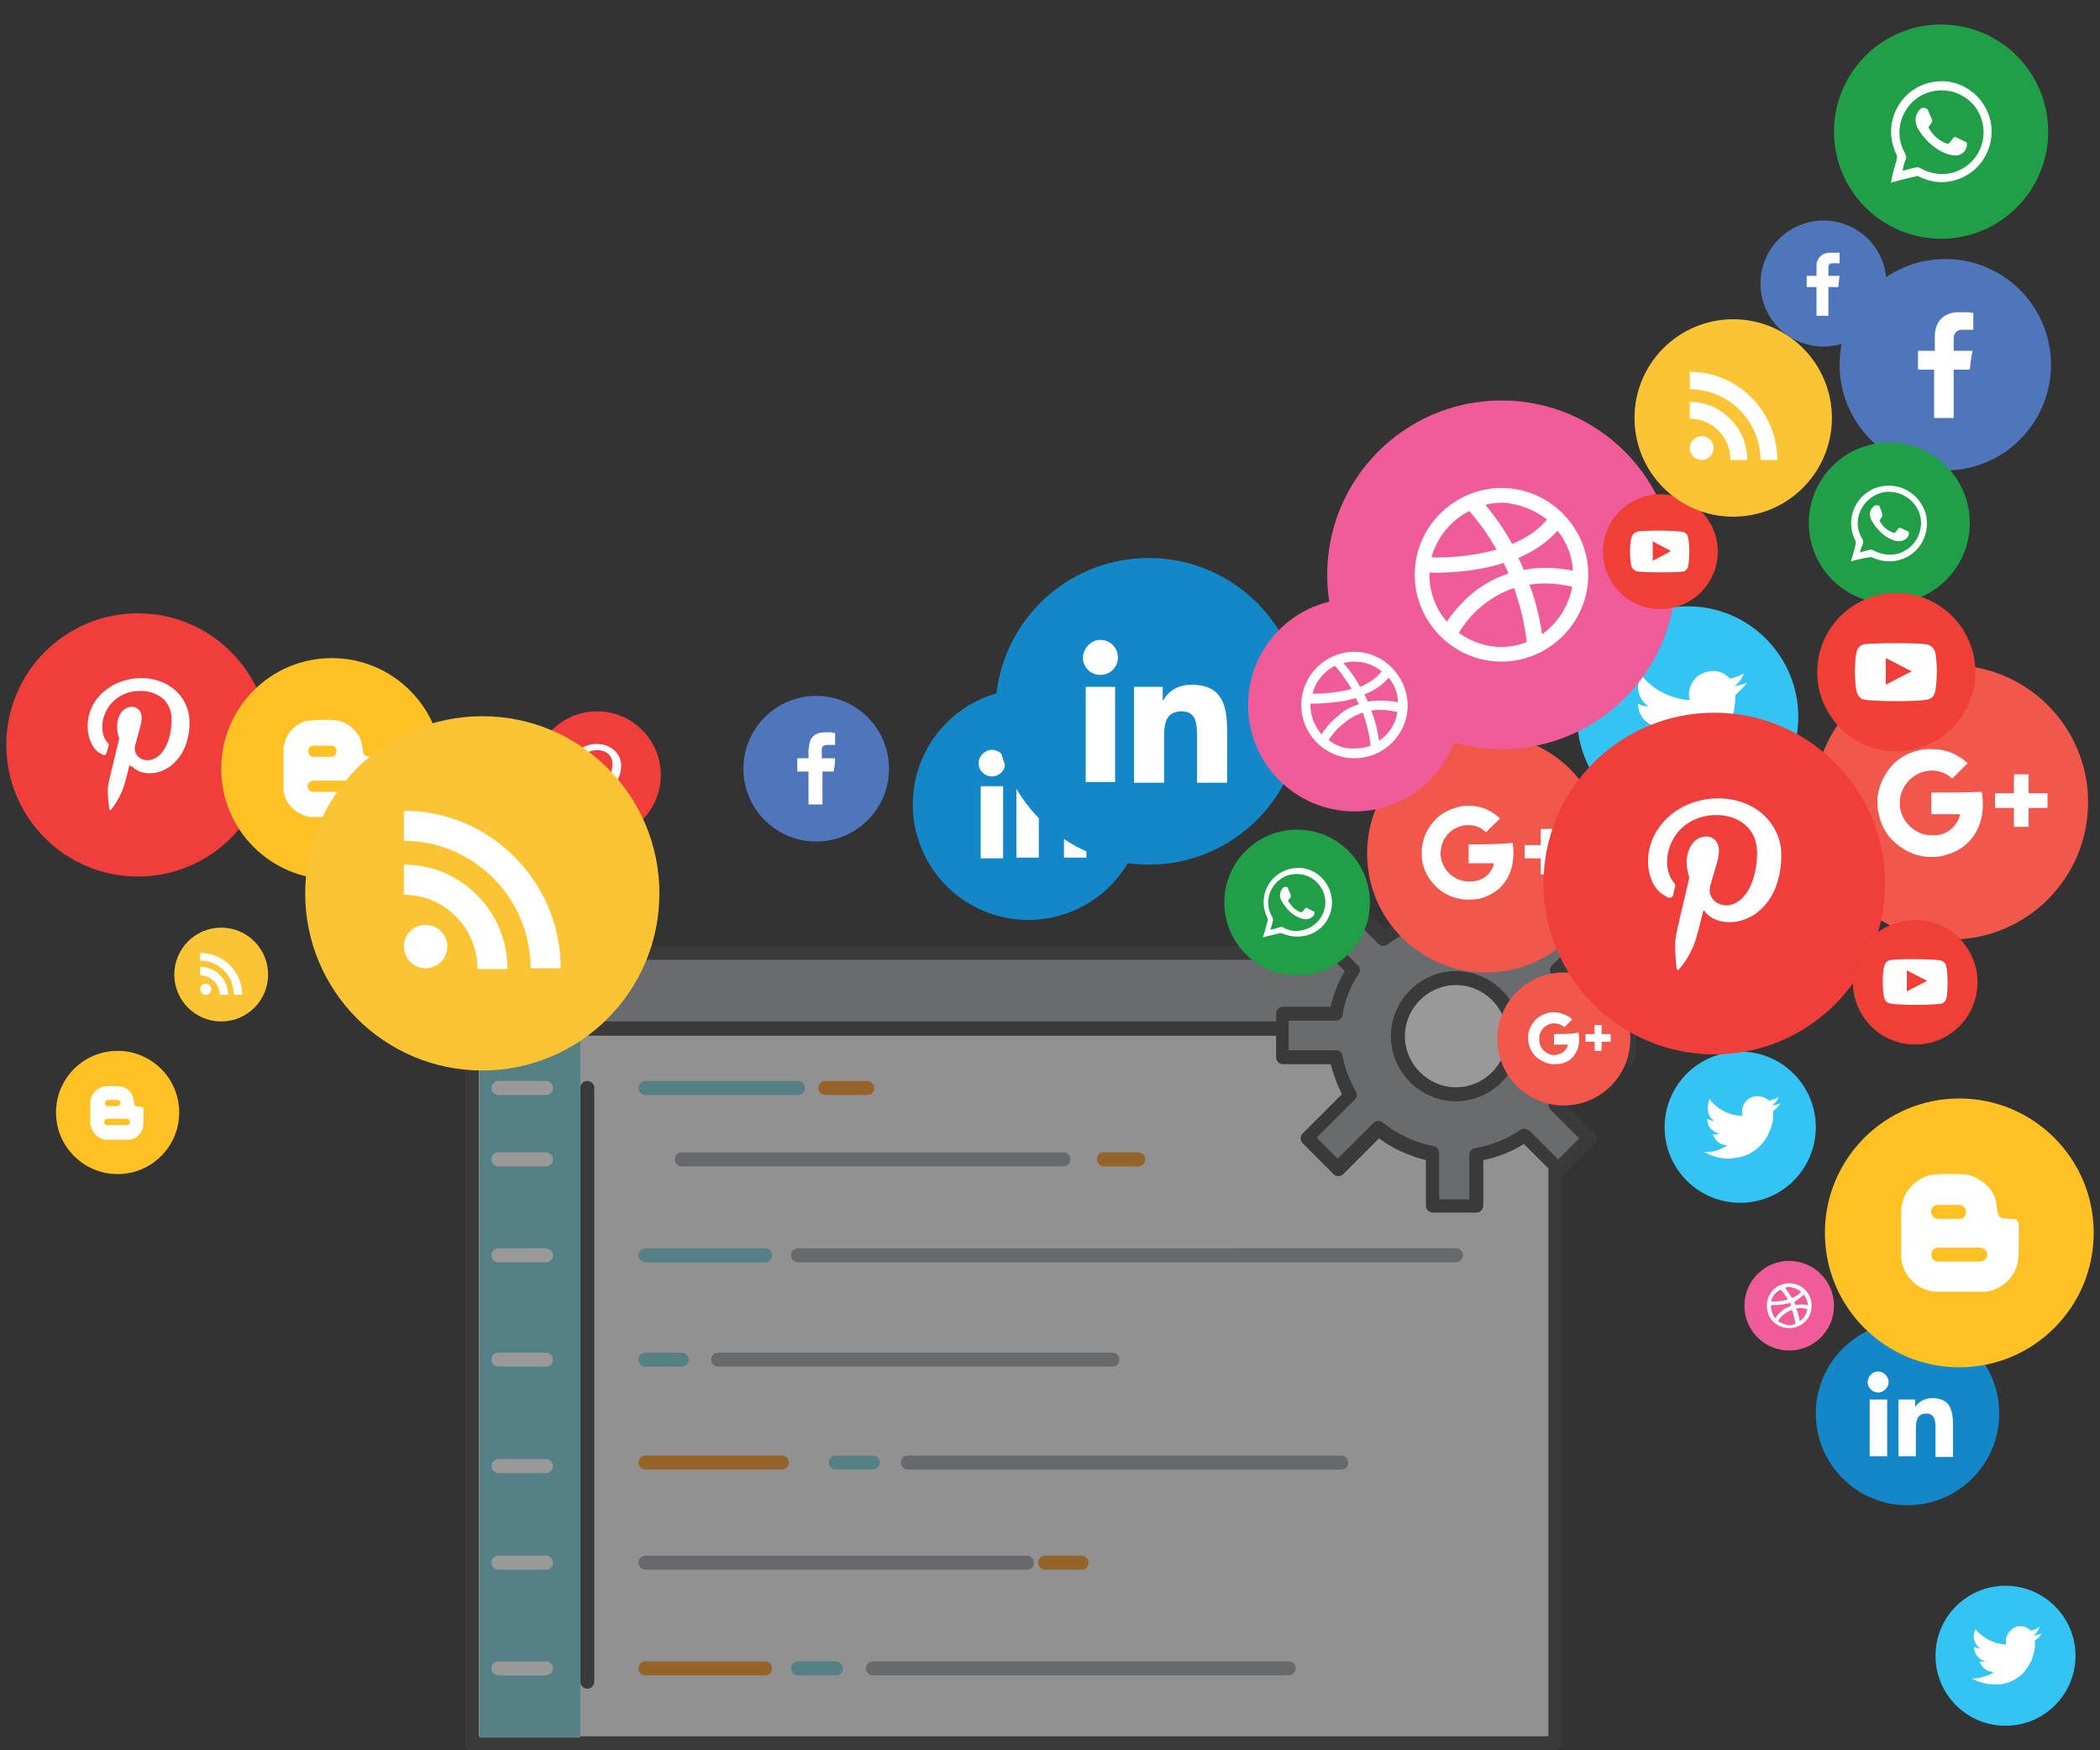 <?xml version="1.0" encoding="utf-8"?>
<!-- Generator: Adobe Illustrator 19.0.0, SVG Export Plug-In . SVG Version: 6.00 Build 0)  -->
<svg version="1.1" id="Layer_1" xmlns="http://www.w3.org/2000/svg" xmlns:xlink="http://www.w3.org/1999/xlink" x="0px" y="0px"
	 viewBox="0 0 300 250" style="enable-background:new 0 0 300 250;" xml:space="preserve">
<rect x="0" y="0" width="300" height="250" fill="#333333" stroke="none"/>
<style type="text/css">
	.st0{opacity:0.5;}
	.st1{fill:#F0F0F1;}
	.st2{fill:#424143;}
	.st3{fill:#9FA5AC;}
	.st4{fill:#77CDD5;}
	.st5{fill:#9AA1A8;}
	.st6{fill:#F89521;}
	.st7{fill:#FFFFFF;}
	.st8{fill:#4F76BB;}
	.st9{fill-rule:evenodd;clip-rule:evenodd;fill:#FFFFFF;}
	.st10{fill:#34C4F3;}
	.st11{fill:#F1574A;}
	.st12{fill:#1387C8;}
	.st13{fill:#F05C98;}
	.st14{fill:#EF3E3B;}
	.st15{fill:#FFC124;}
	.st16{fill:#209E48;}
	.st17{fill:#EF3F37;}
	.st18{fill:#FBC434;}
</style>
<g id="XMLID_221_" class="st0">
	<g id="XMLID_677_">
		<g id="XMLID_727_">
			<g id="XMLID_733_">
				<path id="XMLID_293_" class="st1" d="M67.4,146.9V249c30.5,0,114.5,0,154.7,0V146.9C178.9,146.9,93.6,146.9,67.4,146.9z"/>
				<path id="XMLID_734_" class="st2" d="M222.1,250H67.4c-0.5,0-1-0.4-1-1V146.9c0-0.5,0.4-1,1-1h154.7c0.5,0,1,0.4,1,1V249
					C223.1,249.6,222.7,250,222.1,250z M68.4,248h152.8V147.9H68.4V248z"/>
			</g>
			<g id="XMLID_728_">
				<path id="XMLID_290_" class="st3" d="M222.1,138.3c0-1.1-0.9-2.1-2.1-2.1H69.5c-1.1,0-2.1,0.9-2.1,2.1v8.7
					c26.2,0,111.5,0,154.7,0V138.3z"/>
				<path id="XMLID_729_" class="st2" d="M222.1,147.9H67.4c-0.5,0-1-0.4-1-1v-8.7c0-1.7,1.4-3.1,3.1-3.1h150.6
					c1.7,0,3.1,1.4,3.1,3.1v8.7C223.1,147.5,222.7,147.9,222.1,147.9z M68.4,145.9h152.8v-7.7c0-0.6-0.5-1.1-1.1-1.1H69.5
					c-0.6,0-1.1,0.5-1.1,1.1V145.9z"/>
			</g>
		</g>
		<g id="XMLID_725_">
			<path id="XMLID_287_" class="st2" d="M83.9,241.2c-0.5,0-1-0.4-1-1v-84.8c0-0.5,0.4-1,1-1c0.5,0,1,0.4,1,1v84.8
				C84.9,240.7,84.5,241.2,83.9,241.2z"/>
		</g>
		<g id="XMLID_723_">
			<path id="XMLID_285_" class="st4" d="M109.4,180.3H92.2c-0.5,0-1-0.4-1-1c0-0.5,0.4-1,1-1h17.1c0.5,0,1,0.4,1,1
				C110.3,179.8,109.9,180.3,109.4,180.3z"/>
		</g>
		<g id="XMLID_721_">
			<path id="XMLID_284_" class="st5" d="M208,180.3H114c-0.5,0-1-0.4-1-1c0-0.5,0.4-1,1-1H208c0.5,0,1,0.4,1,1
				C209,179.8,208.5,180.3,208,180.3z"/>
		</g>
		<g id="XMLID_719_">
			<path id="XMLID_283_" class="st4" d="M97.4,195.2h-5.2c-0.5,0-1-0.4-1-1s0.4-1,1-1h5.2c0.5,0,1,0.4,1,1S98,195.2,97.4,195.2z"/>
		</g>
		<g id="XMLID_717_">
			<path id="XMLID_279_" class="st5" d="M158.9,195.2h-56.3c-0.5,0-1-0.4-1-1s0.4-1,1-1h56.3c0.5,0,1,0.4,1,1
				S159.5,195.2,158.9,195.2z"/>
		</g>
		<g id="XMLID_715_">
			<path id="XMLID_277_" class="st6" d="M111.7,209.9H92.2c-0.5,0-1-0.4-1-1c0-0.5,0.4-1,1-1h19.5c0.5,0,1,0.4,1,1
				C112.7,209.5,112.2,209.9,111.7,209.9z"/>
		</g>
		<g id="XMLID_713_">
			<path id="XMLID_276_" class="st4" d="M124.7,209.9h-5.3c-0.5,0-1-0.4-1-1c0-0.5,0.4-1,1-1h5.3c0.5,0,1,0.4,1,1
				C125.6,209.5,125.2,209.9,124.7,209.9z"/>
		</g>
		<g id="XMLID_711_">
			<path id="XMLID_275_" class="st5" d="M191.6,209.9h-61.9c-0.5,0-1-0.4-1-1c0-0.5,0.4-1,1-1h61.9c0.5,0,1,0.4,1,1
				C192.6,209.5,192.2,209.9,191.6,209.9z"/>
		</g>
		<g id="XMLID_709_">
			<path id="XMLID_273_" class="st5" d="M146.7,224.2H92.2c-0.5,0-1-0.4-1-1c0-0.5,0.4-1,1-1h54.5c0.5,0,1,0.4,1,1
				C147.7,223.8,147.3,224.2,146.7,224.2z"/>
		</g>
		<g id="XMLID_707_">
			<path id="XMLID_272_" class="st6" d="M154.5,224.2h-5.2c-0.5,0-1-0.4-1-1c0-0.5,0.4-1,1-1h5.2c0.5,0,1,0.4,1,1
				C155.5,223.8,155.1,224.2,154.5,224.2z"/>
		</g>
		<g id="XMLID_705_">
			<path id="XMLID_271_" class="st6" d="M109.4,239.3H92.2c-0.5,0-1-0.4-1-1c0-0.5,0.4-1,1-1h17.1c0.5,0,1,0.4,1,1
				C110.3,238.8,109.9,239.3,109.4,239.3z"/>
		</g>
		<g id="XMLID_703_">
			<path id="XMLID_265_" class="st4" d="M119.5,239.3H114c-0.5,0-1-0.4-1-1c0-0.5,0.4-1,1-1h5.4c0.5,0,1,0.4,1,1
				C120.5,238.8,120,239.3,119.5,239.3z"/>
		</g>
		<g id="XMLID_701_">
			<path id="XMLID_263_" class="st5" d="M184.1,239.3h-59.4c-0.5,0-1-0.4-1-1c0-0.5,0.4-1,1-1h59.4c0.5,0,1,0.4,1,1
				C185.1,238.8,184.6,239.3,184.1,239.3z"/>
		</g>
		<rect id="XMLID_261_" x="68.5" y="148" class="st4" width="14.4" height="100.2"/>
		<g id="XMLID_698_">
			<path id="XMLID_260_" class="st4" d="M114,156.4H92.2c-0.5,0-1-0.4-1-1c0-0.5,0.4-1,1-1H114c0.5,0,1,0.4,1,1
				C115,156,114.6,156.4,114,156.4z"/>
		</g>
		<g id="XMLID_696_">
			<path id="XMLID_259_" class="st6" d="M123.9,156.4h-6c-0.5,0-1-0.4-1-1c0-0.5,0.4-1,1-1h6c0.5,0,1,0.4,1,1
				C124.9,156,124.4,156.4,123.9,156.4z"/>
		</g>
		<g id="XMLID_694_">
			<path id="XMLID_258_" class="st5" d="M151.9,166.6H97.4c-0.5,0-1-0.4-1-1s0.4-1,1-1h54.5c0.5,0,1,0.4,1,1
				S152.5,166.6,151.9,166.6z"/>
		</g>
		<g id="XMLID_692_">
			<path id="XMLID_257_" class="st6" d="M162.6,166.6h-4.9c-0.5,0-1-0.4-1-1s0.4-1,1-1h4.9c0.5,0,1,0.4,1,1S163.1,166.6,162.6,166.6
				z"/>
		</g>
		<g id="XMLID_690_">
			<path id="XMLID_252_" class="st7" d="M78,156.4h-6.8c-0.5,0-1-0.4-1-1c0-0.5,0.4-1,1-1H78c0.5,0,1,0.4,1,1
				C79,156,78.6,156.4,78,156.4z"/>
		</g>
		<g id="XMLID_688_">
			<path id="XMLID_250_" class="st7" d="M78,166.6h-6.8c-0.5,0-1-0.4-1-1s0.4-1,1-1H78c0.5,0,1,0.4,1,1S78.6,166.6,78,166.6z"/>
		</g>
		<g id="XMLID_686_">
			<path id="XMLID_249_" class="st7" d="M78,180.3h-6.8c-0.5,0-1-0.4-1-1c0-0.5,0.4-1,1-1H78c0.5,0,1,0.4,1,1
				C79,179.8,78.6,180.3,78,180.3z"/>
		</g>
		<g id="XMLID_684_">
			<path id="XMLID_248_" class="st7" d="M78,195.2h-6.8c-0.5,0-1-0.4-1-1s0.4-1,1-1H78c0.5,0,1,0.4,1,1S78.6,195.2,78,195.2z"/>
		</g>
		<g id="XMLID_682_">
			<path id="XMLID_247_" class="st7" d="M78,210.4h-6.8c-0.5,0-1-0.4-1-1c0-0.5,0.4-1,1-1H78c0.5,0,1,0.4,1,1
				C79,209.9,78.6,210.4,78,210.4z"/>
		</g>
		<g id="XMLID_680_">
			<path id="XMLID_246_" class="st7" d="M78,224.2h-6.8c-0.5,0-1-0.4-1-1c0-0.5,0.4-1,1-1H78c0.5,0,1,0.4,1,1
				C79,223.8,78.6,224.2,78,224.2z"/>
		</g>
		<g id="XMLID_678_">
			<path id="XMLID_245_" class="st7" d="M78,239.3h-6.8c-0.5,0-1-0.4-1-1c0-0.5,0.4-1,1-1H78c0.5,0,1,0.4,1,1
				C79,238.8,78.6,239.3,78,239.3z"/>
		</g>
	</g>
	<g id="XMLID_666_">
		<g id="XMLID_672_">
			<path id="XMLID_243_" class="st3" d="M232.6,151.1v-6.2h-7.7c-0.4-2.3-1.3-4.4-2.5-6.3l5.6-5.6l-4.4-4.4l-5.5,5.5
				c-2.1-1.6-4.6-2.7-7.3-3.1v-7.3h-6.2v7.4c-2.6,0.5-5,1.6-7,3.1l-5.5-5.5l-4.4,4.4l5.6,5.6c-1.2,1.9-2.1,4-2.5,6.3h-7.6v6.2h7.6
				c0.4,1.9,1,3.8,2,5.4l-6.1,6.1l4.4,4.4l5.8-5.8c2.2,1.8,4.8,3.1,7.8,3.7v7.3h6.2V165c2.5-0.4,4.9-1.4,6.9-2.8l4.8,4.8l4.4-4.4
				l-4.8-4.8c1.4-2,2.4-4.3,2.8-6.8H232.6z"/>
			<path id="XMLID_673_" class="st2" d="M210.9,173.2h-6.2c-0.5,0-1-0.4-1-1v-6.5c-2.4-0.6-4.7-1.6-6.7-3.1l-5.1,5.1
				c-0.4,0.4-1,0.4-1.4,0l-4.4-4.4c-0.4-0.4-0.4-1,0-1.4l5.6-5.6c-0.7-1.4-1.2-2.8-1.6-4.3h-6.8c-0.5,0-1-0.4-1-1v-6.2
				c0-0.5,0.4-1,1-1h6.8c0.4-1.8,1.1-3.5,2-5.1l-5-5c-0.4-0.4-0.4-1,0-1.4l4.4-4.4c0.4-0.4,1-0.4,1.4,0l4.9,4.9
				c1.8-1.2,3.8-2.1,5.9-2.6v-6.6c0-0.5,0.4-1,1-1h6.2c0.5,0,1,0.4,1,1v6.5c2.2,0.5,4.3,1.4,6.2,2.6l4.9-4.9c0.4-0.4,1-0.4,1.4,0
				l4.4,4.4c0.4,0.4,0.4,1,0,1.4l-5,5c0.9,1.6,1.6,3.3,2,5.2h6.9c0.5,0,1,0.4,1,1v6.2c0,0.5-0.4,1-1,1h-6.9c-0.5,2-1.2,3.9-2.3,5.6
				l4.3,4.3c0.4,0.4,0.4,1,0,1.4l-4.4,4.4c-0.2,0.2-0.4,0.3-0.7,0.3l0,0c-0.3,0-0.5-0.1-0.7-0.3l-4.3-4.3c-1.8,1.1-3.7,1.9-5.8,2.3
				v6.4C211.9,172.8,211.4,173.2,210.9,173.2z M205.7,171.3h4.2V165c0-0.5,0.3-0.9,0.8-1c2.4-0.4,4.5-1.3,6.5-2.6
				c0.4-0.3,0.9-0.2,1.3,0.1l4.1,4.1l3-3l-4.1-4.1c-0.3-0.3-0.4-0.9-0.1-1.3c1.3-1.9,2.2-4.1,2.6-6.4c0.1-0.5,0.5-0.8,1-0.8h6.7
				v-4.2h-6.7c-0.5,0-0.9-0.3-1-0.8c-0.4-2.1-1.2-4.1-2.4-5.9c-0.3-0.4-0.2-0.9,0.1-1.2l4.9-4.9l-3-3l-4.8,4.8
				c-0.3,0.3-0.9,0.4-1.3,0.1c-2-1.5-4.4-2.5-6.9-2.9c-0.5-0.1-0.8-0.5-0.8-1v-6.4h-4.2v6.4c0,0.5-0.3,0.9-0.8,1
				c-2.4,0.5-4.6,1.4-6.6,2.9c-0.4,0.3-0.9,0.3-1.3-0.1l-4.8-4.8l-3,3l4.9,4.9c0.3,0.3,0.4,0.8,0.1,1.2c-1.2,1.8-2,3.8-2.3,5.9
				c-0.1,0.5-0.5,0.8-1,0.8h-6.7v4.2h6.7c0.5,0,0.9,0.3,1,0.8c0.3,1.8,1,3.5,1.9,5.1c0.2,0.4,0.2,0.9-0.2,1.2l-5.4,5.4l3,3l5.1-5.1
				c0.4-0.4,0.9-0.4,1.3-0.1c2.1,1.7,4.6,2.9,7.3,3.4c0.5,0.1,0.8,0.5,0.8,1V171.3z"/>
		</g>
		<g id="XMLID_667_">
			<circle id="XMLID_236_" class="st7" cx="208" cy="148" r="8.3"/>
			<path id="XMLID_668_" class="st2" d="M208,157.3c-5.1,0-9.3-4.2-9.3-9.3c0-5.1,4.2-9.3,9.3-9.3c5.1,0,9.3,4.2,9.3,9.3
				C217.2,153.1,213.1,157.3,208,157.3z M208,140.7c-4,0-7.3,3.3-7.3,7.3c0,4,3.3,7.3,7.3,7.3c4,0,7.3-3.3,7.3-7.3
				C215.3,144,212,140.7,208,140.7z"/>
		</g>
	</g>
</g>
<g id="XMLID_72_">
	<g id="XMLID_207_">
		<circle id="XMLID_506_" class="st8" cx="116.6" cy="109.8" r="10.4"/>
		<path id="XMLID_208_" class="st9" d="M118.2,106.4c0.3,0,0.6,0,1,0c0,0,0.1,0,0.1,0v-1.7c-0.2,0-0.4,0-0.5-0.1c-0.3,0-0.7,0-1,0
			c-0.5,0-1,0.1-1.4,0.4c-0.5,0.3-0.7,0.8-0.8,1.4c0,0.2-0.1,0.5-0.1,0.7c0,0.4,0,0.8,0,1.1v0.1h-1.6v1.9h1.6v4.7h2v-4.7h1.6
			c0.1-0.6,0.2-1.2,0.2-1.9c-0.1,0-0.2,0-0.4,0c-0.5,0-1.5,0-1.5,0s0-0.9,0-1.3C117.4,106.6,117.7,106.4,118.2,106.4z"/>
	</g>
	<g id="XMLID_201_">
		<circle id="XMLID_500_" class="st8" cx="260.5" cy="40.5" r="9"/>
		<path id="XMLID_206_" class="st9" d="M261.9,37.6c0.3,0,0.6,0,0.8,0c0,0,0.1,0,0.1,0v-1.5c-0.1,0-0.3,0-0.5,0c-0.3,0-0.6,0-0.9,0
			c-0.4,0-0.9,0.1-1.2,0.4c-0.4,0.3-0.6,0.7-0.7,1.2c0,0.2,0,0.4,0,0.6c0,0.3,0,0.7,0,1v0.1h-1.4V41h1.4v4.1h1.7V41h1.4
			c0.1-0.5,0.1-1.1,0.2-1.6c-0.1,0-0.2,0-0.3,0c-0.4,0-1.3,0-1.3,0s0-0.8,0-1.2C261.2,37.7,261.5,37.6,261.9,37.6z"/>
	</g>
	<g id="XMLID_199_">
		<circle id="XMLID_494_" class="st8" cx="277.9" cy="52.1" r="15.1"/>
		<path id="XMLID_200_" class="st9" d="M280.3,47.1c0.5,0,0.9,0,1.4,0c0.1,0,0.1,0,0.2,0v-2.4c-0.3,0-0.5-0.1-0.8-0.1
			c-0.5,0-1,0-1.4,0c-0.7,0-1.4,0.2-2,0.6c-0.7,0.5-1.1,1.2-1.2,2c-0.1,0.3-0.1,0.7-0.1,1.1c0,0.5,0,1.1,0,1.6v0.2H274v2.7h2.3v6.9
			h2.8v-6.9h2.3c0.1-0.9,0.2-1.8,0.4-2.7c-0.2,0-0.4,0-0.5,0c-0.7,0-2.2,0-2.2,0s0-1.4,0-1.9C279.2,47.4,279.7,47.1,280.3,47.1z"/>
	</g>
	<g id="XMLID_193_">
		<circle id="XMLID_488_" class="st10" cx="286.5" cy="236.5" r="10"/>
		<path id="XMLID_194_" class="st9" d="M284.8,238.8c-1.1,0-1.8-0.8-2-1.5c0.3,0.1,0.6,0,0.9,0c0,0,0,0,0,0c-0.6-0.1-1.1-0.5-1.4-1
			c-0.2-0.3-0.3-0.7-0.3-1.1c0.3,0.2,0.6,0.2,0.9,0.3c-0.4-0.3-0.7-0.7-0.9-1.3c-0.1-0.5,0-1,0.2-1.5c1.1,1.3,2.6,2.1,4.4,2.2
			c0-0.1,0-0.2,0-0.2c-0.1-0.5,0-1,0.3-1.4c0.3-0.5,0.8-0.9,1.4-1c0.7-0.1,1.3,0.1,1.8,0.6c0,0,0.1,0,0.1,0c0.4-0.1,0.8-0.3,1.2-0.5
			c0,0,0,0,0,0c0,0,0,0,0,0c-0.2,0.5-0.5,0.9-0.9,1.2c0.4,0,0.8-0.2,1.2-0.3c0,0,0,0,0,0c-0.1,0.1-0.2,0.2-0.2,0.3
			c-0.2,0.3-0.5,0.5-0.8,0.7c0,0,0,0,0,0.1c0,0.3,0,0.6,0,0.9c-0.1,0.7-0.3,1.3-0.5,1.9c-0.3,0.6-0.7,1.2-1.1,1.7
			c-0.8,0.8-1.8,1.4-2.9,1.6c-0.4,0.1-0.8,0.1-1.2,0.1c-1.2,0-2.3-0.3-3.4-0.9c0,0,0,0-0.1,0c0.7,0.1,1.4,0,2.1-0.3
			C284.1,239.3,284.5,239.1,284.8,238.8z"/>
	</g>
	<g id="XMLID_183_">
		<circle id="XMLID_482_" class="st10" cx="248.6" cy="161" r="10.8"/>
		<path id="XMLID_184_" class="st9" d="M246.8,163.6c-1.2,0-1.9-0.9-2.1-1.6c0.3,0.1,0.7,0,1,0c0,0,0,0,0,0c-0.6-0.2-1.1-0.5-1.5-1
			c-0.2-0.4-0.3-0.8-0.3-1.2c0.3,0.2,0.7,0.3,1,0.3c-0.5-0.3-0.8-0.8-0.9-1.4c-0.1-0.6,0-1.1,0.2-1.7c1.2,1.5,2.8,2.3,4.7,2.4
			c0-0.1,0-0.2,0-0.3c-0.1-0.5,0-1,0.3-1.5c0.4-0.6,0.9-0.9,1.5-1c0.8-0.1,1.4,0.1,2,0.6c0,0,0.1,0,0.1,0c0.5-0.1,0.9-0.3,1.3-0.5
			c0,0,0,0,0,0c0,0,0,0,0,0c-0.2,0.5-0.5,0.9-1,1.2c0.4,0,0.9-0.2,1.3-0.3c0,0,0,0,0,0c-0.1,0.1-0.2,0.2-0.3,0.3
			c-0.2,0.3-0.5,0.6-0.8,0.8c0,0,0,0,0,0.1c0,0.3,0,0.7,0,1c-0.1,0.7-0.3,1.4-0.6,2c-0.3,0.7-0.7,1.3-1.2,1.8
			c-0.9,0.9-1.9,1.5-3.1,1.7c-0.4,0.1-0.8,0.1-1.3,0.2c-1.3,0-2.5-0.3-3.7-1c0,0,0,0-0.1,0c0.8,0.1,1.6,0,2.3-0.3
			C246.1,164,246.4,163.8,246.8,163.6z"/>
	</g>
	<g id="XMLID_174_">
		<circle id="XMLID_476_" class="st10" cx="241.1" cy="102.4" r="15.8"/>
		<path id="XMLID_176_" class="st9" d="M238.4,106.1c-1.7-0.1-2.8-1.3-3.1-2.3c0.5,0.1,1,0.1,1.4,0c0,0,0,0,0,0
			c-0.9-0.2-1.7-0.7-2.2-1.5c-0.3-0.5-0.5-1.1-0.5-1.8c0.5,0.3,1,0.4,1.5,0.4c-0.7-0.5-1.2-1.2-1.4-2c-0.2-0.8-0.1-1.7,0.4-2.4
			c1.8,2.1,4.1,3.3,6.9,3.5c0-0.1,0-0.2-0.1-0.4c-0.1-0.8,0.1-1.5,0.5-2.2c0.5-0.8,1.3-1.3,2.3-1.5c1.1-0.2,2.1,0.1,2.9,0.9
			c0.1,0.1,0.1,0.1,0.2,0.1c0.7-0.1,1.3-0.4,1.9-0.7c0,0,0,0,0,0c0,0,0,0,0,0c-0.3,0.8-0.7,1.4-1.4,1.8c0.6-0.1,1.3-0.2,1.9-0.5
			c0,0,0,0,0,0c-0.1,0.2-0.3,0.3-0.4,0.5c-0.4,0.4-0.8,0.8-1.2,1.2c0,0-0.1,0.1-0.1,0.1c0,0.5,0,1-0.1,1.5c-0.1,1-0.4,2-0.9,3
			c-0.5,1-1.1,1.9-1.8,2.6c-1.3,1.3-2.8,2.2-4.6,2.6c-0.6,0.1-1.2,0.2-1.9,0.2c-1.9,0.1-3.7-0.4-5.3-1.4c0,0,0,0-0.1,0
			c1.2,0.1,2.3,0,3.3-0.5C237.4,106.8,237.9,106.5,238.4,106.1z"/>
	</g>
	<g id="XMLID_158_">
		<circle id="XMLID_470_" class="st11" cx="212.3" cy="121.9" r="17"/>
		<g id="XMLID_165_">
			<path id="XMLID_167_" class="st7" d="M209.8,120.6c0,0,0,0.1,0,0.1c0,0.8,0,2.6,0,2.6s3.4,0,3.6,0c0,0.3-0.3,1.3-1.3,2
				c-0.6,0.4-1.3,0.6-2,0.6c-0.5,0-1,0-1.5-0.2c-1.5-0.5-2.6-1.8-2.8-3.5c0-0.4,0-0.8,0.1-1.2c0.4-2,2.3-3.4,4.4-3.1
				c0.9,0.1,1.5,0.5,2,1c0.6-0.7,1.3-1.3,2-2c-0.2-0.1-0.5-0.5-1.2-0.9c-1-0.6-2-0.9-3.2-0.9c-0.2,0-0.4,0-0.6,0
				c-0.4,0-0.7,0.1-1.1,0.2c-1.5,0.4-2.7,1.1-3.6,2.3c-0.9,1.1-1.4,2.4-1.5,3.8c0,0.6,0,1.2,0.1,1.8c0.4,1.7,1.3,3,2.6,4
				c1.1,0.8,2.3,1.2,3.6,1.3c0.7,0,1.5,0,2.2-0.2c1.3-0.4,2.5-1.1,3.3-2.2c1.2-1.6,1.5-3.7,1.2-5.7
				C214,120.6,211.9,120.6,209.8,120.6z"/>
			<polygon id="XMLID_166_" class="st7" points="224.2,120.7 222,120.7 222,118.4 222,118.4 221.9,118.4 220.2,118.4 220.1,118.4 
				220.1,118.4 220.1,120.7 217.9,120.7 217.8,120.7 217.8,120.8 217.8,122.5 217.8,122.6 217.9,122.6 220.1,122.6 220.1,124.8 
				220.1,124.9 220.2,124.9 221.9,124.9 222,124.9 222,124.8 222,122.6 224.2,122.6 224.3,122.6 224.3,122.5 224.3,120.8 
				224.3,120.7 			"/>
		</g>
	</g>
	<g id="XMLID_139_">
		<circle id="XMLID_462_" class="st11" cx="278.7" cy="114.6" r="19.6"/>
		<g id="XMLID_148_">
			<path id="XMLID_156_" class="st7" d="M275.9,113.2c0,0,0,0.1,0,0.1c0,0.9,0,3,0,3s3.9,0,4.1,0c0,0.3-0.4,1.5-1.5,2.3
				c-0.7,0.5-1.4,0.7-2.2,0.7c-0.6,0-1.1,0-1.7-0.2c-1.7-0.6-3-2.1-3.2-4c0-0.5,0-0.9,0.1-1.4c0.5-2.2,2.6-3.9,5.1-3.6
				c1.1,0.2,1.7,0.6,2.3,1.1c0.7-0.7,1.5-1.5,2.2-2.2c-0.2-0.1-0.6-0.6-1.4-1c-1.1-0.7-2.4-1-3.7-1c-0.2,0-0.5,0-0.7,0
				c-0.4,0-0.9,0.1-1.3,0.2c-1.7,0.4-3.1,1.3-4.1,2.6c-1,1.3-1.6,2.8-1.7,4.4c0,0.7,0,1.4,0.2,2.1c0.4,1.9,1.4,3.5,3,4.6
				c1.2,0.9,2.6,1.4,4.1,1.5c0.9,0,1.7,0,2.5-0.3c1.5-0.4,2.8-1.2,3.8-2.5c1.4-1.9,1.7-4.2,1.3-6.5
				C280.7,113.2,278.3,113.2,275.9,113.2z"/>
			<polygon id="XMLID_149_" class="st7" points="292.5,113.3 289.8,113.3 289.8,110.7 289.8,110.6 289.8,110.6 287.8,110.6 
				287.7,110.6 287.7,110.7 287.7,113.3 285.1,113.3 285,113.3 285,113.4 285,115.4 285,115.4 285.1,115.4 287.7,115.4 287.7,118 
				287.7,118.1 287.8,118.1 289.8,118.1 289.8,118.1 289.8,118 289.8,115.4 292.5,115.4 292.5,115.4 292.5,115.4 292.5,113.4 
				292.5,113.3 			"/>
		</g>
	</g>
	<g id="XMLID_133_">
		<circle id="XMLID_454_" class="st11" cx="223.4" cy="148.4" r="9.5"/>
		<g id="XMLID_134_">
			<path id="XMLID_138_" class="st7" d="M222,147.7C222,147.7,222,147.7,222,147.7c0,0.5,0,1.5,0,1.5s1.9,0,2,0
				c0,0.1-0.2,0.7-0.7,1.1c-0.3,0.2-0.7,0.3-1.1,0.4c-0.3,0-0.5,0-0.8-0.1c-0.8-0.3-1.5-1-1.5-2c0-0.2,0-0.5,0-0.7
				c0.3-1.1,1.3-1.9,2.5-1.7c0.5,0.1,0.8,0.3,1.1,0.5c0.4-0.4,0.7-0.7,1.1-1.1c-0.1-0.1-0.3-0.3-0.7-0.5c-0.6-0.3-1.1-0.5-1.8-0.5
				c-0.1,0-0.2,0-0.4,0c-0.2,0-0.4,0-0.6,0.1c-0.8,0.2-1.5,0.6-2,1.3c-0.5,0.6-0.8,1.3-0.8,2.1c0,0.3,0,0.7,0.1,1
				c0.2,0.9,0.7,1.7,1.5,2.2c0.6,0.4,1.3,0.7,2,0.7c0.4,0,0.8,0,1.2-0.1c0.8-0.2,1.4-0.6,1.8-1.2c0.7-0.9,0.8-2.1,0.6-3.2
				C224.4,147.7,223.2,147.7,222,147.7z"/>
			<polygon id="XMLID_135_" class="st7" points="230.1,147.7 228.8,147.7 228.8,146.5 228.8,146.4 228.8,146.4 227.8,146.4 
				227.8,146.4 227.8,146.5 227.8,147.7 226.5,147.7 226.5,147.7 226.5,147.8 226.5,148.7 226.5,148.8 226.5,148.8 227.8,148.8 
				227.8,150 227.8,150.1 227.8,150.1 228.8,150.1 228.8,150.1 228.8,150 228.8,148.8 230.1,148.8 230.1,148.8 230.1,148.7 
				230.1,147.8 230.1,147.7 			"/>
		</g>
	</g>
	<g id="XMLID_111_">
		<circle id="XMLID_446_" class="st12" cx="272.5" cy="201.9" r="13.1"/>
		<g id="XMLID_112_">
			<path id="XMLID_128_" class="st7" d="M267.1,199.9h2.5v8.1h-2.5V199.9z M268.3,195.9c0.8,0,1.5,0.7,1.5,1.5
				c0,0.8-0.7,1.5-1.5,1.5c-0.8,0-1.5-0.7-1.5-1.5C266.9,196.5,267.5,195.9,268.3,195.9"/>
			<path id="XMLID_113_" class="st7" d="M271.2,199.9h2.4v1.1h0c0.3-0.6,1.2-1.3,2.4-1.3c2.6,0,3,1.7,3,3.9v4.5h-2.5v-4
				c0-0.9,0-2.2-1.3-2.2c-1.3,0-1.5,1-1.5,2.1v4h-2.5V199.9z"/>
		</g>
	</g>
	<g id="XMLID_87_">
		<circle id="XMLID_436_" class="st12" cx="146.9" cy="114.9" r="16.5"/>
		<g id="XMLID_88_">
			<path id="XMLID_99_" class="st7" d="M140.1,112.3h3.2v10.3h-3.2V112.3z M141.7,107.1c1,0,1.9,0.8,1.9,1.9c0,1-0.8,1.9-1.9,1.9
				c-1,0-1.9-0.8-1.9-1.9C139.8,108,140.7,107.1,141.7,107.1"/>
			<path id="XMLID_89_" class="st7" d="M145.3,112.3h3.1v1.4h0c0.4-0.8,1.5-1.7,3-1.7c3.2,0,3.8,2.1,3.8,4.9v5.6h-3.2v-5
				c0-1.2,0-2.7-1.7-2.7c-1.7,0-1.9,1.3-1.9,2.6v5.1h-3.2V112.3z"/>
		</g>
	</g>
	<g id="XMLID_79_">
		<circle id="XMLID_426_" class="st12" cx="164.1" cy="101.6" r="21.9"/>
		<g id="XMLID_80_">
			<path id="XMLID_81_" class="st7" d="M155.1,98.1h4.2v13.6h-4.2V98.1z M157.2,91.4c1.4,0,2.5,1.1,2.5,2.5c0,1.4-1.1,2.5-2.5,2.5
				c-1.4,0-2.5-1.1-2.5-2.5C154.8,92.5,155.9,91.4,157.2,91.4"/>
			<path id="XMLID_84_" class="st7" d="M162,98.1h4.1v1.9h0.1c0.6-1.1,1.9-2.2,4-2.2c4.3,0,5.1,2.8,5.1,6.5v7.5H171v-6.6
				c0-1.6,0-3.6-2.2-3.6c-2.2,0-2.5,1.7-2.5,3.5v6.7H162V98.1z"/>
		</g>
	</g>
	<g id="XMLID_85_">
		<circle id="XMLID_416_" class="st13" cx="214.5" cy="82.1" r="24.9"/>
		<path id="XMLID_86_" class="st7" d="M214.5,69.7c-6.8,0-12.4,5.6-12.4,12.4c0,6.8,5.6,12.4,12.4,12.4c6.8,0,12.4-5.6,12.4-12.4
			C226.9,75.3,221.3,69.7,214.5,69.7z M222.5,75.8c1.3,1.6,2.1,3.6,2.2,5.7c-2.6-0.5-5-0.5-7-0.1c-0.3-0.6-0.5-1.2-0.8-1.7
			C219.2,78.7,221.1,77.4,222.5,75.8z M221,74.2c-1.3,1.6-3.1,2.7-5,3.5c-0.2-0.4-0.4-0.8-0.6-1.1c-1.2-2-2.4-3.5-3.2-4.5
			c0.8-0.2,1.6-0.3,2.4-0.3C216.9,71.9,219.2,72.8,221,74.2z M209.9,73c0.8,0.9,2.3,2.7,3.9,5.5c-3.6,1-7.3,1.2-9.3,1.1
			C205.3,76.7,207.3,74.3,209.9,73z M204.2,82.1c0-0.1,0-0.2,0-0.3c0.3,0,0.6,0,0.9,0c1.5,0,3.7-0.1,6-0.5c1.3-0.2,2.5-0.5,3.7-0.9
			c0.2,0.5,0.5,1,0.7,1.5c-2.1,0.7-3.7,1.7-5,2.7c-1.8,1.5-3.1,3.1-3.8,4.2C205.2,87.1,204.2,84.7,204.2,82.1z M208.4,90.4
			c0.6-1,1.7-2.6,3.5-4c1.4-1.1,2.8-1.9,4.4-2.4c0.8,2.3,1.5,4.9,1.8,7.7c-1.2,0.5-2.4,0.7-3.7,0.7
			C212.2,92.4,210.1,91.6,208.4,90.4z M220.3,90.6c-0.4-2.6-1-5-1.8-7.1c1.9-0.3,3.9-0.2,6.1,0.3C224.1,86.6,222.5,89,220.3,90.6z"
			/>
	</g>
	<g id="XMLID_97_">
		<circle id="XMLID_403_" class="st13" cx="193.5" cy="100.7" r="15.2"/>
		<path id="XMLID_98_" class="st7" d="M193.5,93.1c-4.2,0-7.6,3.4-7.6,7.6c0,4.2,3.4,7.6,7.6,7.6c4.2,0,7.6-3.4,7.6-7.6
			C201,96.5,197.6,93.1,193.5,93.1z M198.4,96.8c0.8,1,1.3,2.2,1.3,3.5c-1.6-0.3-3-0.3-4.3-0.1c-0.2-0.4-0.3-0.7-0.5-1
			C196.4,98.6,197.5,97.8,198.4,96.8z M197.4,95.9c-0.8,1-1.9,1.7-3.1,2.2c-0.1-0.2-0.3-0.5-0.4-0.7c-0.7-1.2-1.5-2.1-2-2.7
			c0.5-0.1,1-0.2,1.5-0.2C195,94.5,196.3,95,197.4,95.9z M190.7,95.1c0.5,0.5,1.4,1.7,2.4,3.3c-2.2,0.6-4.5,0.7-5.6,0.7
			C187.9,97.4,189.1,95.9,190.7,95.1z M187.2,100.7c0-0.1,0-0.1,0-0.2c0.2,0,0.4,0,0.6,0c0.9,0,2.2-0.1,3.7-0.3
			c0.8-0.1,1.5-0.3,2.2-0.5c0.1,0.3,0.3,0.6,0.4,0.9c-1.3,0.4-2.3,1-3,1.7c-1.1,0.9-1.9,1.9-2.3,2.6
			C187.8,103.7,187.2,102.3,187.2,100.7z M189.8,105.7c0.4-0.6,1.1-1.6,2.2-2.4c0.8-0.7,1.7-1.2,2.7-1.5c0.5,1.4,0.9,3,1.1,4.7
			c-0.7,0.3-1.5,0.4-2.3,0.4C192.1,107,190.8,106.5,189.8,105.7z M197,105.8c-0.2-1.6-0.6-3-1.1-4.3c1.2-0.2,2.4-0.1,3.7,0.2
			C199.4,103.4,198.4,104.9,197,105.8z"/>
	</g>
	<g id="XMLID_109_">
		<circle id="XMLID_390_" class="st13" cx="255.6" cy="186.5" r="6.4"/>
		<path id="XMLID_110_" class="st7" d="M255.6,183.3c-1.8,0-3.2,1.4-3.2,3.2s1.4,3.2,3.2,3.2c1.8,0,3.2-1.4,3.2-3.2
			S257.4,183.3,255.6,183.3z M257.7,184.9c0.3,0.4,0.5,0.9,0.6,1.5c-0.7-0.1-1.3-0.1-1.8,0c-0.1-0.2-0.1-0.3-0.2-0.4
			C256.8,185.6,257.3,185.3,257.7,184.9z M257.3,184.5c-0.3,0.4-0.8,0.7-1.3,0.9c-0.1-0.1-0.1-0.2-0.2-0.3c-0.3-0.5-0.6-0.9-0.8-1.2
			c0.2,0,0.4-0.1,0.6-0.1C256.2,183.9,256.8,184.1,257.3,184.5z M254.4,184.2c0.2,0.2,0.6,0.7,1,1.4c-0.9,0.3-1.9,0.3-2.4,0.3
			C253.2,185.1,253.7,184.5,254.4,184.2z M253,186.5C253,186.5,253,186.5,253,186.5c0.1-0.1,0.2-0.1,0.2-0.1c0.4,0,0.9,0,1.6-0.1
			c0.3-0.1,0.6-0.1,0.9-0.2c0.1,0.1,0.1,0.3,0.2,0.4c-0.5,0.2-1,0.4-1.3,0.7c-0.5,0.4-0.8,0.8-1,1.1
			C253.2,187.8,253,187.2,253,186.5z M254,188.7c0.2-0.3,0.4-0.7,0.9-1c0.4-0.3,0.7-0.5,1.1-0.6c0.2,0.6,0.4,1.3,0.5,2
			c-0.3,0.1-0.6,0.2-1,0.2C255,189.2,254.5,189,254,188.7z M257.1,188.7c-0.1-0.7-0.3-1.3-0.5-1.8c0.5-0.1,1-0.1,1.6,0.1
			C258.1,187.7,257.7,188.3,257.1,188.7z"/>
	</g>
	<g id="XMLID_121_">
		<circle id="XMLID_377_" class="st14" cx="85.3" cy="110.7" r="9.1"/>
		<path id="XMLID_122_" class="st9" d="M84.7,112.1C84.7,112.1,84.7,112.1,84.7,112.1c-0.4,1.4-0.4,1.7-0.7,2.3
			c-0.2,0.3-0.4,0.6-0.6,0.8c0,0,0,0.1-0.1,0.1c-0.1,0-0.1-0.1-0.1-0.1c-0.1-0.4-0.1-0.8-0.1-1.2c0-0.5,0.1-0.7,0.8-3.6
			c0,0,0-0.1,0-0.1c-0.2-0.4-0.2-0.9-0.1-1.3c0.3-1,1.4-1.1,1.6-0.2c0.1,0.5-0.2,1.1-0.4,2.1c-0.2,0.8,0.7,1.4,1.5,0.8
			c0.7-0.5,1-1.8,1-2.7c-0.1-1.8-2.1-2.2-3.4-1.6c-1.4,0.7-1.8,2.5-1.1,3.3c0.1,0.1,0.1,0.2,0.1,0.3c0,0.2-0.1,0.3-0.1,0.5
			c0,0.1-0.1,0.2-0.3,0.1c-0.2-0.1-0.4-0.3-0.6-0.5c-0.6-0.7-0.7-2,0-3.2c0.8-1.3,2.3-1.8,3.7-1.6c1.6,0.2,2.7,1.3,2.9,2.6
			c0.1,0.6,0,2-0.8,3c-0.9,1.2-2.5,1.2-3.2,0.5C84.8,112.2,84.7,112.2,84.7,112.1z"/>
	</g>
	<g id="XMLID_126_">
		<circle id="XMLID_371_" class="st14" cx="244.9" cy="126.2" r="24.4"/>
		<path id="XMLID_127_" class="st9" d="M243.4,130c0,0.1,0,0.1-0.1,0.2c-0.9,3.5-1,4.3-1.9,6c-0.4,0.8-0.9,1.5-1.5,2.2
			c-0.1,0.1-0.1,0.2-0.2,0.2c-0.1,0-0.1-0.2-0.2-0.3c-0.1-1.1-0.2-2.2-0.2-3.2c0-1.4,0.2-1.9,2-9.6c0-0.1,0-0.2,0-0.3
			c-0.4-1.2-0.5-2.4-0.1-3.6c0.8-2.6,3.8-2.8,4.3-0.7c0.3,1.3-0.5,3.1-1.2,5.7c-0.5,2.1,2,3.6,4.1,2.1c2-1.4,2.7-4.9,2.6-7.3
			c-0.3-4.8-5.6-5.9-9-4.3c-3.9,1.8-4.7,6.6-3,8.8c0.2,0.3,0.4,0.4,0.3,0.7c-0.1,0.4-0.2,0.9-0.3,1.3c-0.1,0.3-0.4,0.4-0.7,0.3
			c-0.6-0.3-1.2-0.7-1.6-1.2c-1.5-1.8-1.9-5.5,0.1-8.5c2.2-3.4,6.2-4.8,9.9-4.4c4.4,0.5,7.2,3.5,7.7,6.9c0.2,1.6,0.1,5.4-2.1,8.1
			c-2.5,3.1-6.6,3.3-8.5,1.4C243.6,130.3,243.5,130.1,243.4,130z"/>
	</g>
	<g id="XMLID_131_">
		<circle id="XMLID_365_" class="st14" cx="19.7" cy="106.4" r="18.8"/>
		<path id="XMLID_132_" class="st9" d="M18.5,109.2c0,0.1,0,0.1,0,0.1c-0.7,2.7-0.8,3.3-1.5,4.6c-0.3,0.6-0.7,1.2-1.1,1.7
			c0,0.1-0.1,0.1-0.2,0.1c-0.1,0-0.1-0.1-0.1-0.2c-0.1-0.8-0.2-1.7-0.2-2.5c0-1.1,0.2-1.5,1.6-7.4c0-0.1,0-0.2,0-0.2
			c-0.3-0.9-0.4-1.8-0.1-2.8c0.6-2,2.9-2.2,3.3-0.5c0.2,1-0.4,2.4-0.9,4.4c-0.4,1.6,1.5,2.8,3.2,1.6c1.5-1.1,2.1-3.7,2-5.6
			c-0.2-3.7-4.3-4.5-6.9-3.3c-3,1.4-3.7,5.1-2.3,6.8c0.2,0.2,0.3,0.3,0.2,0.6c-0.1,0.3-0.2,0.7-0.3,1c-0.1,0.3-0.3,0.3-0.5,0.2
			c-0.5-0.2-0.9-0.5-1.2-0.9c-1.1-1.4-1.5-4.2,0-6.6c1.7-2.6,4.8-3.7,7.6-3.4c3.4,0.4,5.5,2.7,5.9,5.3c0.2,1.2,0.1,4.2-1.6,6.2
			c-1.9,2.4-5.1,2.6-6.5,1.1C18.7,109.5,18.6,109.4,18.5,109.2z"/>
	</g>
	<g id="XMLID_136_">
		<circle id="XMLID_359_" class="st15" cx="47.4" cy="109.8" r="15.8"/>
		<g id="XMLID_137_">
			<path id="XMLID_141_" class="st9" d="M44.6,116.7c-0.5,0-1-0.1-1.5-0.4c-1.7-0.7-2.6-2.3-2.6-3.7c0-0.8,0-4.8,0-5.4
				c0-2,1.4-3.7,3.2-4.2c0.8-0.2,4.1-0.3,4.9,0c1.3,0.4,2.6,1.5,3,2.9c0.3,1.1,0.1,2,0.8,2.1c0.7,0.1,1,0.1,1.4,0.1
				c0.4,0,0.6,0.4,0.6,0.7c0,3.9,0,4.4-0.4,5.2c-0.7,1.6-2.2,2.5-3.6,2.6c-0.2,0-0.4,0-0.6,0C49.6,116.7,45.1,116.7,44.6,116.7z
				 M49.7,113.1c1.2,0,1.2-1.6,0-1.6c-1.6,0-3.2,0-4.8,0c-1.3,0-1.2,1.6-0.1,1.6C45.5,113.1,49.7,113.1,49.7,113.1z M47.4,108.1
				c0.9-0.1,1-1.6-0.2-1.6c-0.2,0-2.1,0-2.4,0c-1.1,0.1-1,1.6,0.1,1.6C44.9,108.1,47.2,108.1,47.4,108.1z"/>
		</g>
	</g>
	<g id="XMLID_145_">
		<circle id="XMLID_349_" class="st15" cx="279.9" cy="176.1" r="19.2"/>
		<g id="XMLID_146_">
			<path id="XMLID_150_" class="st9" d="M276.6,184.5c-0.6,0-1.3-0.2-1.8-0.4c-2-0.9-3.1-2.8-3.2-4.5c0-1,0-5.8,0-6.6
				c0-2.4,1.7-4.4,3.9-5.1c0.9-0.3,5-0.3,6,0c1.5,0.5,3.2,1.8,3.6,3.5c0.3,1.3,0.1,2.5,1,2.6c0.9,0.1,1.2,0.1,1.6,0.1
				c0.5,0.1,0.7,0.5,0.7,0.9c0,4.8,0,5.3-0.5,6.4c-0.9,1.9-2.7,3-4.4,3.1c-0.3,0-0.5,0-0.8,0C282.6,184.5,277.2,184.5,276.6,184.5z
				 M282.8,180.2c1.5,0,1.4-2,0-2c-1.9,0-3.9,0-5.8,0c-1.5,0-1.4,2-0.1,2C277.7,180.2,282.8,180.2,282.8,180.2z M280,174.1
				c1.1-0.1,1.3-2-0.3-2c-0.3,0-2.6,0-2.9,0c-1.3,0.1-1.2,2,0.1,2C277,174.1,279.8,174.1,280,174.1z"/>
		</g>
	</g>
	<g id="XMLID_154_">
		<circle id="XMLID_339_" class="st15" cx="16.8" cy="158.9" r="8.8"/>
		<g id="XMLID_155_">
			<path id="XMLID_159_" class="st9" d="M15.2,162.8c-0.3,0-0.6-0.1-0.8-0.2c-0.9-0.4-1.4-1.3-1.5-2.1c0-0.4,0-2.6,0-3
				c0-1.1,0.8-2,1.8-2.3c0.4-0.1,2.3-0.1,2.7,0c0.7,0.2,1.5,0.8,1.6,1.6c0.2,0.6,0.1,1.1,0.4,1.2c0.4,0.1,0.5,0,0.8,0.1
				c0.2,0,0.3,0.2,0.3,0.4c0,2.2,0,2.4-0.2,2.9c-0.4,0.9-1.2,1.4-2,1.4c-0.1,0-0.2,0-0.3,0C18,162.8,15.5,162.8,15.2,162.8z
				 M18.1,160.7c0.7,0,0.6-0.9,0-0.9c-0.9,0-1.8,0-2.7,0c-0.7,0-0.7,0.9-0.1,0.9C15.7,160.7,18.1,160.7,18.1,160.7z M16.8,158
				c0.5-0.1,0.6-0.9-0.1-0.9c-0.1,0-1.2,0-1.3,0c-0.6,0.1-0.5,0.9,0,0.9C15.4,158,16.7,158,16.8,158z"/>
		</g>
	</g>
	<g id="XMLID_163_">
		<circle id="XMLID_329_" class="st16" cx="269.9" cy="74.7" r="11.5"/>
		<g id="XMLID_164_">
			<path id="XMLID_168_" class="st9" d="M264.4,80.2c0.1-0.2,0.1-0.4,0.2-0.6c0.2-0.7,0.4-1.3,0.5-2c0-0.1,0-0.2,0-0.3
				c-1.7-3.2,0.1-7,3.5-7.8c3.2-0.7,6,1.4,6.6,4.3c0.5,3-1.4,5.8-4.4,6.3c-1.2,0.2-2.3,0-3.4-0.5c-0.1,0-0.2-0.1-0.3,0
				C265.7,79.8,264.7,80.1,264.4,80.2z M265.7,78.9c0.5-0.1,1-0.3,1.5-0.4c0.1,0,0.2,0,0.4,0.1c0.9,0.5,1.9,0.7,3,0.6
				c2.5-0.4,4.1-2.7,3.8-5.1c-0.4-2.5-2.8-4.2-5.3-3.8c-3,0.6-4.7,4-3.1,6.6c0.2,0.3,0.2,0.5,0.1,0.9
				C265.9,78.1,265.8,78.5,265.7,78.9z"/>
			<path id="XMLID_171_" class="st9" d="M271.3,77.3c-1.1,0-2.7-0.9-3.9-2.9c-0.4-0.7-0.4-1.5,0.3-2.1c0.2-0.2,0.5-0.1,0.7-0.1
				c0.1,0,0.1,0.1,0.1,0.2c0.2,0.3,0.3,0.7,0.4,1.1c0.1,0.2-0.1,0.4-0.3,0.7c-0.1,0.1-0.1,0.2,0,0.3c0.4,0.8,1.1,1.3,1.9,1.6
				c0.1,0,0.2,0,0.3-0.1c0.4-0.5,0.5-0.7,0.7-0.6c1.1,0.5,1.2,0.5,1.2,0.7C272.7,77,271.8,77.3,271.3,77.3z"/>
		</g>
	</g>
	<g id="XMLID_172_">
		<circle id="XMLID_319_" class="st16" cx="185.3" cy="128.9" r="10.4"/>
		<g id="XMLID_173_">
			<path id="XMLID_177_" class="st9" d="M180.4,133.9c0.1-0.2,0.1-0.4,0.2-0.6c0.2-0.6,0.3-1.2,0.5-1.8c0-0.1,0-0.2,0-0.3
				c-1.5-2.9,0-6.3,3.2-7.1c2.9-0.7,5.4,1.3,5.9,3.9c0.5,2.7-1.3,5.3-4,5.7c-1.1,0.2-2.1,0-3.1-0.4c-0.1,0-0.2-0.1-0.3,0
				C181.5,133.6,180.7,133.8,180.4,133.9z M181.5,132.8c0.5-0.1,0.9-0.2,1.4-0.4c0.1,0,0.2,0,0.3,0c0.8,0.5,1.7,0.7,2.7,0.5
				c2.2-0.4,3.7-2.4,3.4-4.6c-0.4-2.3-2.5-3.8-4.8-3.4c-2.7,0.5-4.2,3.6-2.8,6c0.2,0.3,0.2,0.5,0.1,0.8
				C181.7,132,181.6,132.4,181.5,132.8z"/>
			<path id="XMLID_180_" class="st9" d="M186.6,131.3c-1,0-2.5-0.8-3.5-2.6c-0.4-0.6-0.3-1.4,0.2-1.9c0.2-0.2,0.4-0.1,0.6-0.1
				c0.1,0,0.1,0.1,0.1,0.2c0.1,0.3,0.3,0.6,0.4,1c0.1,0.2-0.1,0.3-0.3,0.6c-0.1,0.1-0.1,0.2,0,0.3c0.4,0.7,1,1.2,1.7,1.5
				c0.1,0,0.2,0,0.3-0.1c0.4-0.5,0.4-0.6,0.6-0.5c1,0.5,1.1,0.5,1.1,0.6C187.8,131,187,131.3,186.6,131.3z"/>
		</g>
	</g>
	<g id="XMLID_181_">
		<circle id="XMLID_309_" class="st16" cx="277.3" cy="18.8" r="15.3"/>
		<g id="XMLID_182_">
			<path id="XMLID_186_" class="st9" d="M270.1,26.1c0.1-0.3,0.2-0.6,0.2-0.9c0.2-0.9,0.5-1.7,0.7-2.6c0-0.1,0-0.3,0-0.4
				c-2.2-4.2,0.1-9.3,4.7-10.4c4.2-1,8,1.9,8.7,5.7c0.7,4-1.9,7.7-5.8,8.4c-1.6,0.3-3.1,0-4.5-0.7c-0.1-0.1-0.3-0.1-0.4,0
				C271.8,25.6,270.5,26,270.1,26.1z M271.8,24.4c0.7-0.2,1.4-0.4,2-0.5c0.2,0,0.3,0,0.5,0.1c1.2,0.7,2.6,1,4,0.8
				c3.3-0.5,5.5-3.6,5-6.8c-0.5-3.4-3.7-5.6-7-5c-4,0.7-6.2,5.2-4.2,8.8c0.2,0.4,0.3,0.7,0.1,1.1C272,23.3,271.9,23.8,271.8,24.4z"
				/>
			<path id="XMLID_189_" class="st9" d="M279.2,22.2c-1.4-0.1-3.6-1.2-5.2-3.8c-0.5-0.9-0.5-2,0.3-2.8c0.3-0.3,0.6-0.2,0.9-0.1
				c0.1,0,0.2,0.1,0.2,0.2c0.2,0.5,0.4,0.9,0.6,1.4c0.1,0.3-0.1,0.5-0.4,0.9c-0.1,0.1-0.1,0.3,0,0.4c0.6,1,1.4,1.7,2.5,2.1
				c0.2,0.1,0.3,0,0.4-0.1c0.6-0.7,0.6-0.9,0.9-0.8c1.5,0.7,1.6,0.7,1.6,0.9C281,21.8,279.9,22.3,279.2,22.2z"/>
		</g>
	</g>
	<g id="XMLID_190_">
		<circle id="XMLID_286_" class="st17" cx="270.9" cy="96" r="11.3"/>
		<path id="XMLID_191_" class="st9" d="M266.2,99.9c-0.4-0.1-0.7-0.4-0.9-0.9c-0.4-1.1-0.5-5.6,0.2-6.5c0.3-0.3,0.6-0.5,1-0.5
			c2-0.2,8.3-0.2,9,0.1c0.4,0.2,0.7,0.4,0.9,0.9c0.4,1.1,0.4,5.2-0.1,6.2c-0.1,0.3-0.4,0.5-0.6,0.6
			C275,100.3,267.2,100.2,266.2,99.9z M269.4,97.8c1.2-0.6,2.4-1.3,3.7-1.9c-1.2-0.6-2.4-1.3-3.7-1.9
			C269.4,95.3,269.4,96.5,269.4,97.8z"/>
	</g>
	<g id="XMLID_197_">
		<circle id="XMLID_278_" class="st17" cx="273.6" cy="140.3" r="8.9"/>
		<path id="XMLID_198_" class="st9" d="M269.9,143.3c-0.3-0.1-0.6-0.3-0.7-0.7c-0.3-0.8-0.4-4.4,0.2-5.1c0.2-0.2,0.5-0.4,0.8-0.4
			c1.6-0.2,6.5-0.1,7.1,0.1c0.3,0.1,0.6,0.3,0.7,0.7c0.3,0.9,0.3,4.1,0,4.9c-0.1,0.2-0.3,0.4-0.5,0.5
			C276.8,143.6,270.7,143.6,269.9,143.3z M272.4,141.6c1-0.5,1.9-1,2.9-1.5c-1-0.5-1.9-1-2.9-1.5
			C272.4,139.7,272.4,140.6,272.4,141.6z"/>
	</g>
	<g id="XMLID_204_">
		<circle id="XMLID_270_" class="st17" cx="237.2" cy="78.8" r="8.2"/>
		<path id="XMLID_205_" class="st9" d="M233.8,81.6c-0.3-0.1-0.5-0.3-0.7-0.6c-0.3-0.8-0.4-4,0.2-4.7c0.2-0.2,0.4-0.3,0.7-0.4
			c1.5-0.2,6-0.1,6.5,0.1c0.3,0.1,0.5,0.3,0.6,0.6c0.3,0.8,0.3,3.7,0,4.5c-0.1,0.2-0.3,0.4-0.5,0.5
			C240.2,81.8,234.5,81.8,233.8,81.6z M236.1,80.1c0.9-0.5,1.8-0.9,2.6-1.4c-0.9-0.5-1.8-0.9-2.6-1.4
			C236.1,78.2,236.1,79.2,236.1,80.1z"/>
	</g>
	<g id="XMLID_211_">
		<circle id="XMLID_262_" class="st18" cx="247.6" cy="59.7" r="14.1"/>
		<g id="XMLID_212_">
			<circle id="XMLID_216_" class="st7" cx="243.1" cy="64" r="1.7"/>
			<path id="XMLID_217_" class="st7" d="M241.4,59.8c3.2,0,5.8,2.6,5.8,5.9h2.4c0-4.6-3.7-8.3-8.2-8.3V59.8z"/>
			<path id="XMLID_218_" class="st7" d="M241.4,55.6c5.6,0,10.1,4.6,10.1,10.1h2.4c0-6.9-5.6-12.6-12.5-12.6V55.6z"/>
		</g>
	</g>
	<g id="XMLID_219_">
		<circle id="XMLID_253_" class="st18" cx="31.6" cy="139.2" r="6.7"/>
		<g id="XMLID_220_">
			<circle id="XMLID_224_" class="st7" cx="29.4" cy="141.3" r="0.8"/>
			<path id="XMLID_225_" class="st7" d="M28.6,139.3c1.5,0,2.8,1.3,2.8,2.8h1.2c0-2.2-1.8-4-4-4V139.3z"/>
			<path id="XMLID_226_" class="st7" d="M28.6,137.2c2.7,0,4.8,2.2,4.8,4.9h1.2c0-3.3-2.7-6-6-6V137.2z"/>
		</g>
	</g>
	<g id="XMLID_227_">
		<circle id="XMLID_244_" class="st18" cx="68.9" cy="127.6" r="25.3"/>
		<g id="XMLID_228_">
			<circle id="XMLID_232_" class="st7" cx="60.8" cy="135.2" r="3.1"/>
			<path id="XMLID_233_" class="st7" d="M57.7,127.8c5.8,0,10.5,4.7,10.5,10.6h4.3c0-8.2-6.6-14.9-14.8-14.9V127.8z"/>
			<path id="XMLID_234_" class="st7" d="M57.7,120.1c10,0,18.1,8.2,18.1,18.2h4.3c0-12.4-10.1-22.5-22.4-22.5V120.1z"/>
		</g>
	</g>
</g>
</svg>
